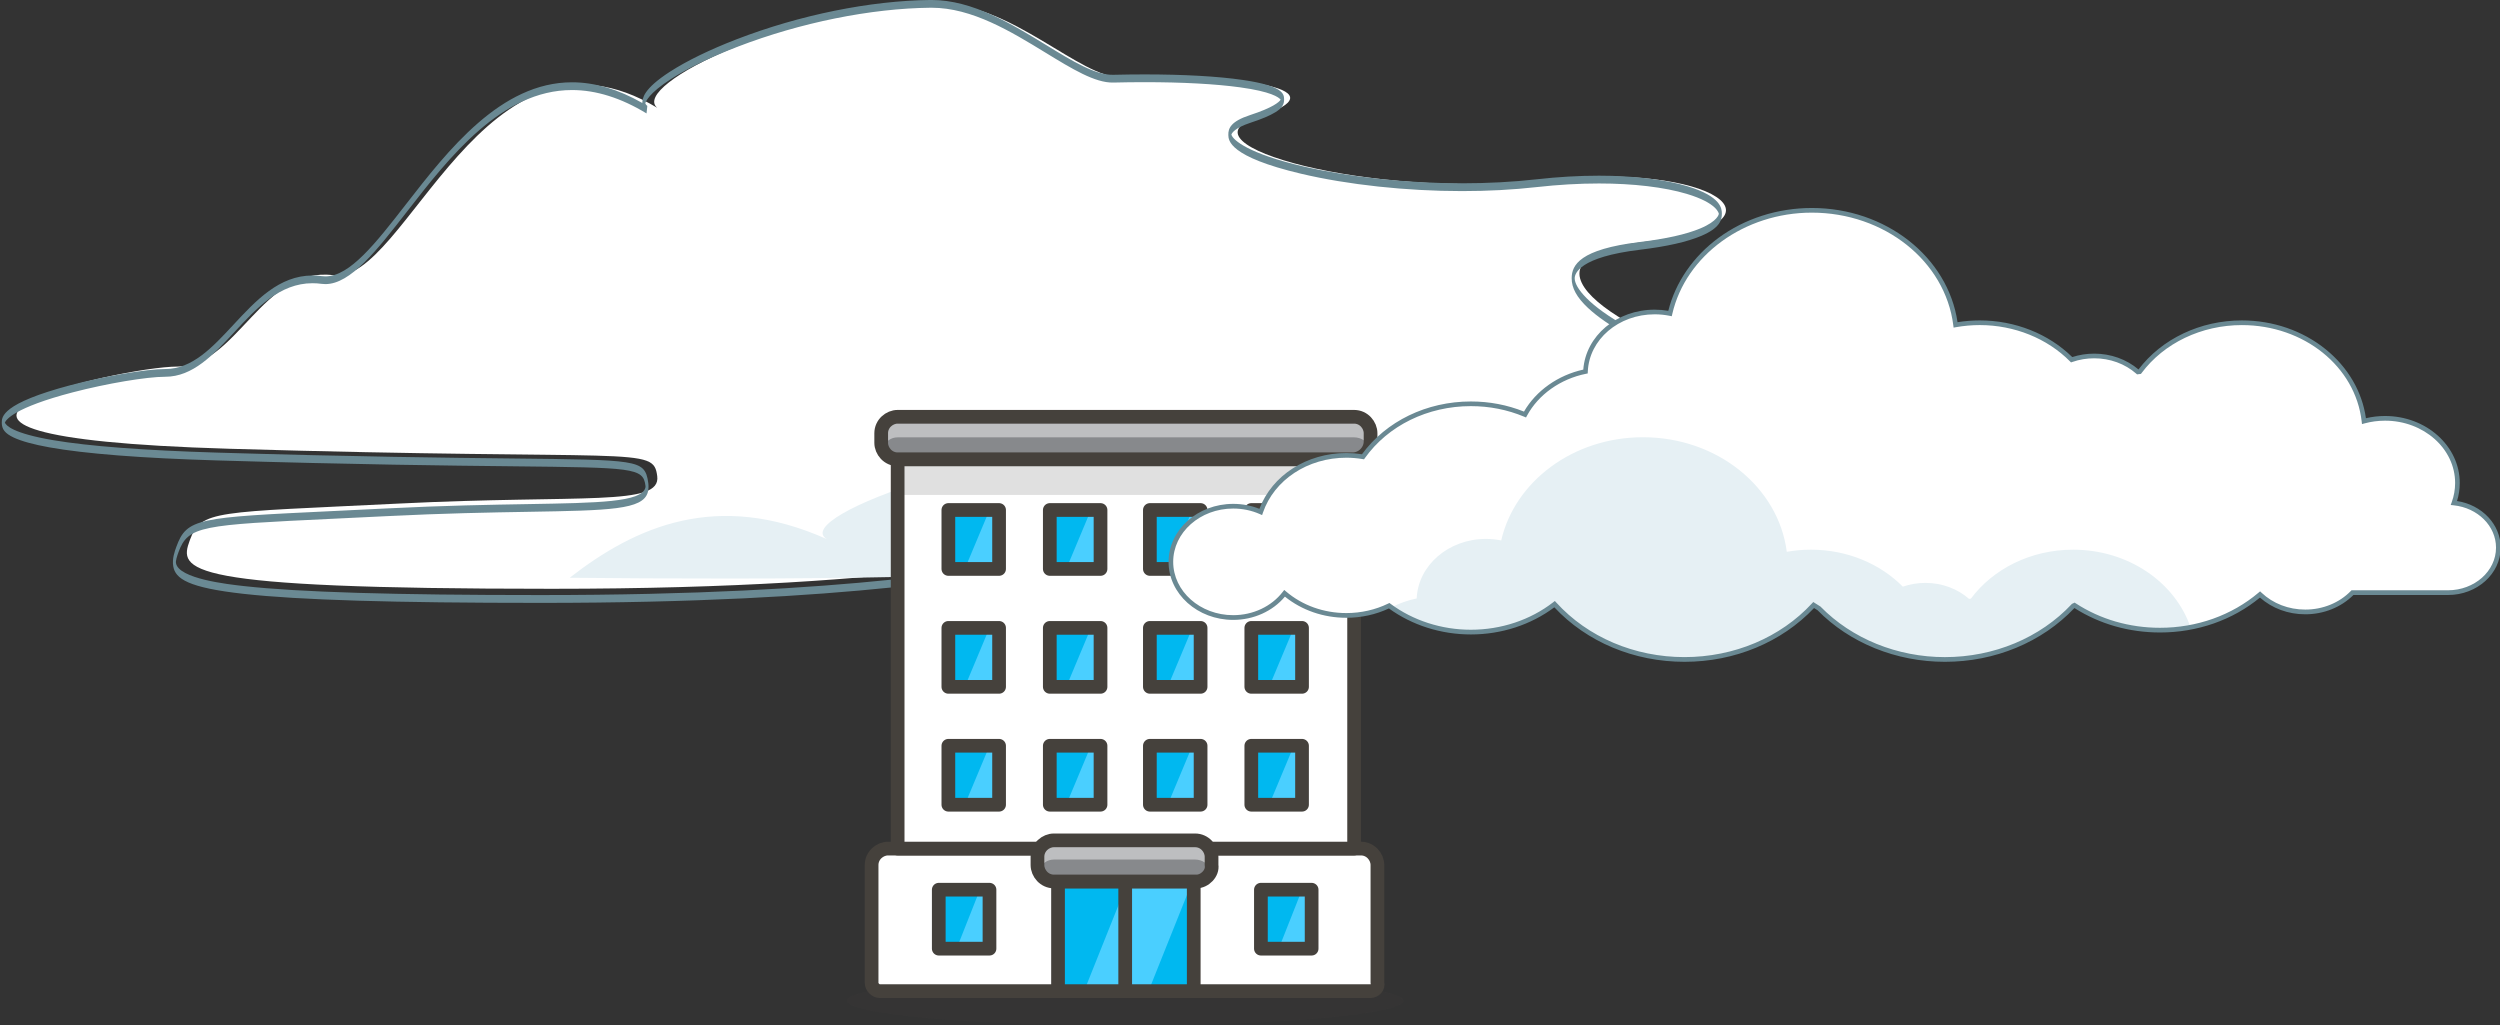 <?xml version="1.0" encoding="UTF-8" standalone="no"?>
<!-- Generator: Adobe Illustrator 21.1.0, SVG Export Plug-In . SVG Version: 6.00 Build 0)  -->

<svg
   xmlns:dc="http://purl.org/dc/elements/1.1/"
   xmlns:cc="http://creativecommons.org/ns#"
   xmlns:rdf="http://www.w3.org/1999/02/22-rdf-syntax-ns#"
   xmlns:svg="http://www.w3.org/2000/svg"
   xmlns="http://www.w3.org/2000/svg"
   xmlns:sodipodi="http://sodipodi.sourceforge.net/DTD/sodipodi-0.dtd"
   xmlns:inkscape="http://www.inkscape.org/namespaces/inkscape"
   version="1.1"
   id="Icons"
   x="0px"
   y="0px"
   viewBox="0 0 182.377 74.805"
   xml:space="preserve"
   sodipodi:docname="office_clouds.svg"
   width="182.377"
   height="74.805"
   inkscape:version="0.92.3 (2405546, 2018-03-11)"><rect x="0" y="0" width="182.377" height="74.805" fill="#333333" stroke="none"/><defs
   id="defs65" /><sodipodi:namedview
   pagecolor="#ffffff"
   bordercolor="#666666"
   borderopacity="1"
   objecttolerance="10"
   gridtolerance="10"
   guidetolerance="10"
   inkscape:pageopacity="0"
   inkscape:pageshadow="2"
   inkscape:window-width="1482"
   inkscape:window-height="1027"
   id="namedview63"
   showgrid="false"
   fit-margin-top="0"
   fit-margin-left="0"
   fit-margin-right="0"
   fit-margin-bottom="0"
   inkscape:zoom="1.6229947"
   inkscape:cx="43.124481"
   inkscape:cy="99.907287"
   inkscape:window-x="0"
   inkscape:window-y="0"
   inkscape:window-maximized="0"
   inkscape:current-layer="Icons" />
<style
   type="text/css"
   id="style2">
	.st0{opacity:0.15;fill:#45413C;}
	.st1{fill:#FFE500;}
	.st2{fill:#EBCB00;}
	.st3{fill:none;stroke:#45413C;stroke-linecap:round;stroke-linejoin:round;stroke-miterlimit:10;}
	.st4{fill:#FFAA54;}
	.st5{fill:#FF8A14;}
	.st6{fill:#FFB0CA;stroke:#45413C;stroke-linecap:round;stroke-linejoin:round;stroke-miterlimit:10;}
	.st7{fill:#FF87AF;stroke:#45413C;stroke-linecap:round;stroke-linejoin:round;stroke-miterlimit:10;}
	.st8{fill:#FFCC99;}
	.st9{fill:#FFFFFF;}
	.st10{fill:#F0F0F0;}
	.st11{fill:#BF8256;}
	.st12{fill:#915E3A;}
	.st13{fill:#DEA47A;}
	.st14{fill:#F0D5A8;}
	.st15{fill:#DEBB7E;}
	.st16{fill:#F7E5C6;}
	.st17{fill:#FF8A14;stroke:#45413C;stroke-linecap:round;stroke-linejoin:round;stroke-miterlimit:10;}
	.st18{fill:#FFF5E3;}
	.st19{fill:#FFF48C;}
	.st20{fill:#FFFACF;}
	.st21{fill:#FFFCE5;}
	.st22{fill:#FF87AF;}
	.st23{fill:#FFB0CA;}
	.st24{fill:#FFE500;stroke:#45413C;stroke-linecap:round;stroke-linejoin:round;stroke-miterlimit:10;}
	.st25{fill:#9CEB60;stroke:#45413C;stroke-linecap:round;stroke-linejoin:round;stroke-miterlimit:10;}
	.st26{fill:#FFFACF;stroke:#45413C;stroke-linecap:round;stroke-linejoin:round;stroke-miterlimit:10;}
	.st27{fill:#00F5BC;stroke:#45413C;stroke-linecap:round;stroke-linejoin:round;stroke-miterlimit:10;}
	.st28{fill:#BF8256;stroke:#45413C;stroke-linecap:round;stroke-linejoin:round;stroke-miterlimit:10;}
	.st29{fill:#FFE3CF;stroke:#45413C;stroke-linecap:round;stroke-linejoin:round;stroke-miterlimit:10;}
	.st30{fill:#FF6242;}
	.st31{fill:#FF866E;}
	.st32{fill:none;stroke:#E04122;stroke-linecap:round;stroke-linejoin:round;stroke-miterlimit:10;}
	.st33{fill:#FFFEF2;stroke:#45413C;stroke-linecap:round;stroke-linejoin:round;stroke-miterlimit:10;}
	.st34{fill:#FF6242;stroke:#45413C;stroke-linecap:round;stroke-linejoin:round;stroke-miterlimit:10;}
	.st35{fill:#FFA694;}
	.st36{fill:#FFFFFF;stroke:#45413C;stroke-linecap:round;stroke-linejoin:round;stroke-miterlimit:10;}
	.st37{fill:#FFFEF2;}
	.st38{fill:#FF6196;}
	.st39{fill:#B89558;}
	.st40{fill:none;stroke:#915E3A;stroke-linecap:round;stroke-linejoin:round;stroke-miterlimit:10;}
	.st41{fill:#DEBB7E;stroke:#45413C;stroke-linecap:round;stroke-linejoin:round;stroke-miterlimit:10;}
	.st42{fill:#6DD627;stroke:#45413C;stroke-linecap:round;stroke-linejoin:round;stroke-miterlimit:10;}
	.st43{fill:#E5F8FF;}
	.st44{fill:#E8F4FA;}
	.st45{fill:#E8F4FA;stroke:#45413C;stroke-linecap:round;stroke-linejoin:round;stroke-miterlimit:10;}
	.st46{fill:#FFCCDD;}
	.st47{fill:#E5F8FF;stroke:#45413C;stroke-linecap:round;stroke-linejoin:round;stroke-miterlimit:10;}
	.st48{fill:#00B8F0;stroke:#45413C;stroke-linecap:round;stroke-linejoin:round;stroke-miterlimit:10;}
	.st49{fill:#00B8F0;}
	.st50{fill:#4ACFFF;}
	.st51{fill:#E04122;}
	.st52{fill:#E04122;stroke:#45413C;stroke-linecap:round;stroke-linejoin:round;stroke-miterlimit:10;}
	.st53{fill:#87898C;}
	.st54{fill:#BDBEC0;}
	.st55{fill:#656769;}
	.st56{fill:#525252;}
	.st57{fill:#FFF48C;stroke:#45413C;stroke-linecap:round;stroke-linejoin:round;stroke-miterlimit:10;}
	.st58{fill:#6DD627;}
	.st59{fill:#EB6D00;}
	.st60{fill:#46B000;}
	.st61{fill:#80DDFF;}
	.st62{fill:#DAEDF7;}
	.st63{fill:#BF8DF2;stroke:#45413C;stroke-linecap:round;stroke-linejoin:round;stroke-miterlimit:10;}
	.st64{fill:#9F5AE5;stroke:#45413C;stroke-linecap:round;stroke-linejoin:round;stroke-miterlimit:10;}
	.st65{fill:#C8FFA1;}
	.st66{fill:#E4FFD1;}
	.st67{fill:#9CEB60;}
	.st68{fill:#E5FEFF;}
	.st69{fill:#B8ECFF;}
	.st70{fill:#E0E0E0;stroke:#45413C;stroke-linecap:round;stroke-linejoin:round;stroke-miterlimit:10;}
	.st71{fill:#E0E0E0;}
	.st72{fill:none;stroke:#4F4B45;stroke-linejoin:round;stroke-miterlimit:10;}
	.st73{fill:none;stroke:#4F4B45;stroke-linecap:round;stroke-linejoin:round;stroke-miterlimit:10;}
	.st74{fill:#E0366F;stroke:#45413C;stroke-linecap:round;stroke-linejoin:round;stroke-miterlimit:10;}
	.st75{fill:none;stroke:#45413C;stroke-miterlimit:10;}
	.st76{fill:#FF866E;stroke:#45413C;stroke-linecap:round;stroke-linejoin:round;stroke-miterlimit:10;}
	.st77{fill:#45413C;stroke:#45413C;stroke-linecap:round;stroke-linejoin:round;stroke-miterlimit:10;}
	.st78{fill:#9F5AE5;}
	.st79{fill:#803EC2;}
	.st80{fill:#803EC2;stroke:#45413C;stroke-linecap:round;stroke-linejoin:round;stroke-miterlimit:10;}
	.st81{fill:#BF8DF2;}
	.st82{fill:#FFAA54;stroke:#45413C;stroke-linecap:round;stroke-linejoin:round;stroke-miterlimit:10;}
	.st83{fill:none;stroke:#45413C;stroke-linejoin:round;stroke-miterlimit:10;}
	.st84{fill:#FFCCDD;stroke:#45413C;stroke-linecap:round;stroke-linejoin:round;stroke-miterlimit:10;}
	.st85{fill:#FF6196;stroke:#45413C;stroke-linecap:round;stroke-linejoin:round;stroke-miterlimit:10;}
	.st86{fill:#FFE5EE;}
	.st87{fill:#F7E5C6;stroke:#45413C;stroke-linecap:round;stroke-linejoin:round;stroke-miterlimit:10;}
	.st88{fill:#E5FFF9;}
	.st89{fill:none;stroke:#45413C;stroke-width:1.006;stroke-linecap:round;stroke-linejoin:round;stroke-miterlimit:10;}
	.st90{fill:#4AEFF7;}
	.st91{fill:#A6FBFF;}
	.st92{fill:#E5FEFF;stroke:#45413C;stroke-linecap:round;stroke-linejoin:round;stroke-miterlimit:10;}
	.st93{fill:#46B000;stroke:#45413C;stroke-linecap:round;stroke-linejoin:round;stroke-miterlimit:10;}
	.st94{fill:#FFFFFF;stroke:#45413C;stroke-linejoin:round;stroke-miterlimit:10;}
	.st95{fill:#FFFFFF;stroke:#45413C;stroke-miterlimit:10;}
	.st96{fill:#009FD9;}
	.st97{fill:#00DFEB;}
	.st98{fill:#C0DCEB;stroke:#45413C;stroke-linecap:round;stroke-linejoin:round;stroke-miterlimit:10;}
	.st99{fill:#00DFEB;stroke:#45413C;stroke-linecap:round;stroke-linejoin:round;stroke-miterlimit:10;}
	.st100{fill:#FFE5EE;stroke:#45413C;stroke-linecap:round;stroke-linejoin:round;stroke-miterlimit:10;}
	.st101{fill:#8CA4B8;}
	.st102{fill:#ADC4D9;}
	.st103{fill:#656769;stroke:#45413C;stroke-linecap:round;stroke-linejoin:round;stroke-miterlimit:10;}
	.st104{fill:#F0F0F0;stroke:#45413C;stroke-linecap:round;stroke-linejoin:round;stroke-miterlimit:10;}
	.st105{fill:#C0DCEB;}
	.st106{fill:#45413C;}
	.st107{fill:#FFCABF;}
	.st108{fill:#87898C;stroke:#45413C;stroke-linecap:round;stroke-linejoin:round;stroke-miterlimit:10;}
	.st109{fill:#EBCB00;stroke:#45413C;stroke-linecap:round;stroke-linejoin:round;stroke-miterlimit:10;}
</style>
<g
   id="g482"
   transform="matrix(0.448,0,0,0.846,-144.039,-256.601)"
   inkscape:export-xdpi="105.23354"
   inkscape:export-ydpi="105.23354"><path
     style="fill:#ffffff"
     inkscape:connector-curvature="0"
     id="path7272"
     d="m 428.537,312.607 c -28.126,-8.958 -40.967,15.269 -52.711,14.439 -11.494,-0.813 -15.768,7.874 -25.383,7.874 -9.616,0 -58.511,6.039 8.398,7.088 66.91,1.05 69.05,-0.262 69.696,2.363 0.646,2.625 -12.05,1.575 -42.075,2.363 -30.023,0.787 -32.202,0.524 -34.029,3.148 -1.827,2.626 -1.655,4.201 58.907,4.201 60.562,0 81.746,-3.412 89.426,-3.937 7.68,-0.527 56.231,3.674 72.015,3.937 15.783,0.263 55.733,-1.313 54.374,-9.976 -1.36,-8.663 -6.074,-7.087 -22.332,-9.188 -16.258,-2.1 -40.305,-9.187 -15.327,-10.762 24.976,-1.576 11.251,-6.957 -16.714,-5.316 -27.964,1.641 -60.26,-3.083 -46.428,-5.446 13.831,-2.362 -1.812,-3.675 -22.211,-3.413 -6.703,0.087 -17.878,-6.407 -29.627,-6.343 -24.018,0.134 -50.441,7.028 -45.977,8.968" /><path
     style="fill:#e6f0f4"
     inkscape:connector-curvature="0"
     id="path7298"
     d="m 590.677,350.206 c 13.671,-2.127 -6.605,-3.287 -32.623,-3.039 -9.034,0.087 -24.101,-6.407 -39.939,-6.342 -32.381,0.133 -68.003,7.027 -61.981,8.968 -17.857,-4.219 -31.143,-1.079 -41.855,3.338 7.639,0.045 16.329,0.068 26.217,0.068 81.645,0 110.205,-3.412 120.558,-3.937 3.877,-0.197 15.494,0.269 29.623,0.944 z" /><path
     style="fill:#6a8993"
     inkscape:connector-curvature="0"
     id="path7466"
     d="m 575.136,355.323 c -1.195,0 -2.341,-0.009 -3.402,-0.026 -7.416,-0.125 -22.082,-1.128 -36.266,-2.1 -14.65,-1.003 -28.485,-1.952 -34.298,-1.952 -0.726,0 -1.317,0.016 -1.755,0.047 -1.304,0.089 -3.027,0.268 -5.209,0.492 -11.066,1.139 -34.093,3.513 -84.627,3.513 -24.003,0 -39.372,-0.247 -48.369,-0.777 -9.105,-0.535 -11.144,-1.308 -11.484,-2.38 -0.204,-0.645 0.224,-1.268 0.506,-1.679 1.706,-2.481 3.497,-2.526 25.424,-3.08 2.664,-0.067 5.631,-0.142 8.931,-0.231 9.257,-0.246 16.859,-0.315 22.968,-0.371 11.473,-0.105 18.398,-0.168 19.048,-1.406 0.026,-0.05 0.038,-0.099 0.016,-0.186 -0.374,-1.546 -1.983,-1.553 -21.68,-1.668 -10.168,-0.058 -25.534,-0.147 -48.096,-0.506 -12.285,-0.195 -21.466,-0.574 -27.286,-1.127 -2.6,-0.247 -4.558,-0.533 -5.818,-0.848 -1.395,-0.35 -1.938,-0.707 -1.936,-1.278 0.002,-0.498 0.009,-1.666 11.201,-3.236 5.562,-0.779 12.329,-1.391 15.406,-1.391 4.422,0 7.675,-1.857 11.12,-3.821 3.659,-2.086 7.444,-4.245 12.87,-4.245 0.498,0 1.009,0.018 1.519,0.055 0.192,0.014 0.39,0.021 0.586,0.021 3.989,0 8.198,-2.866 13.072,-6.185 6.902,-4.701 15.493,-10.55 27.087,-10.55 3.688,0 7.534,0.6 11.443,1.784 0.002,-0.015 0.003,-0.029 0.005,-0.046 0.039,-0.346 0.13,-1.157 4.476,-2.643 2.762,-0.944 6.516,-1.913 10.857,-2.8 10.281,-2.102 21.794,-3.338 31.586,-3.393 h 0.177 c 6.659,0 13.048,2.07 18.684,3.895 4.301,1.394 8.003,2.593 10.895,2.557 1.716,-0.022 3.424,-0.034 5.079,-0.034 6.424,0 11.957,0.165 15.999,0.476 6.696,0.515 6.729,1.234 6.749,1.664 0.022,0.473 -0.365,0.779 -1.43,1.126 -0.888,0.289 -2.252,0.594 -4.052,0.905 -2.599,0.45 -3.029,0.902 -3.099,1.016 0.233,0.495 2.931,1.669 11.694,2.747 7.532,0.926 16.956,1.456 25.854,1.456 4.214,0 8.301,-0.116 12.145,-0.344 3.497,-0.209 6.92,-0.313 10.172,-0.313 5.63,0 10.756,0.326 14.43,0.917 5.544,0.891 5.563,1.958 5.57,2.359 0.011,0.571 -0.378,1.244 -3.324,1.91 -2.294,0.52 -5.671,0.925 -10.038,1.203 -9.809,0.627 -10.596,2.039 -10.602,2.457 -0.014,0.782 2.25,2.364 8.676,4.242 5.089,1.488 11.569,2.827 17.335,3.582 3.152,0.412 5.844,0.683 8.22,0.921 4.947,0.496 8.213,0.824 10.435,1.935 2.268,1.135 3.426,3.093 3.992,6.755 0.118,0.762 -0.028,1.494 -0.434,2.179 -1.783,3.003 -8.858,5.276 -21.031,6.753 -12.598,1.529 -26.139,1.648 -29.989,1.648 z m -73.967,-4.748 c 5.824,0 19.668,0.947 34.324,1.951 14.178,0.972 28.839,1.975 36.246,2.1 1.06,0.018 2.202,0.026 3.397,0.026 3.845,0 17.368,-0.119 29.947,-1.645 11.864,-1.442 19.021,-3.692 20.692,-6.508 0.313,-0.528 0.422,-1.056 0.335,-1.617 -1.062,-6.864 -4.319,-7.19 -13.982,-8.16 -2.379,-0.238 -5.075,-0.51 -8.232,-0.922 -5.784,-0.758 -12.285,-2.101 -17.391,-3.594 -2.725,-0.797 -4.88,-1.585 -6.409,-2.343 -1.825,-0.905 -2.669,-1.722 -2.654,-2.572 0.02,-1.119 1.296,-2.484 11.069,-3.109 4.267,-0.273 7.584,-0.665 9.857,-1.168 2.927,-0.646 3.037,-1.256 3.037,-1.262 -0.002,-0.006 -0.165,-0.921 -5.234,-1.724 -3.649,-0.578 -8.718,-0.895 -14.275,-0.895 -3.244,0 -6.659,0.105 -10.15,0.312 -3.853,0.229 -7.946,0.345 -12.167,0.345 -9.057,0 -18.613,-0.546 -26.216,-1.499 -11.744,-1.47 -11.808,-2.878 -11.829,-3.341 -0.026,-0.568 0.384,-1.169 3.535,-1.714 3.722,-0.644 4.72,-1.114 4.987,-1.328 -0.302,-0.209 -1.545,-0.698 -6.646,-1.067 -3.994,-0.29 -9.369,-0.443 -15.544,-0.443 -1.653,0 -3.361,0.011 -5.075,0.034 -2.943,0.036 -6.68,-1.171 -11.013,-2.575 -5.61,-1.817 -11.97,-3.878 -18.571,-3.878 h -0.175 c -9.726,0.054 -21.168,1.28 -31.396,3.361 -4.316,0.878 -8.058,1.838 -10.823,2.775 -3.719,1.26 -4.162,1.988 -4.213,2.115 0.023,0.034 0.101,0.119 0.325,0.218 l -0.131,0.645 c -4.148,-1.338 -8.23,-2.016 -12.131,-2.016 -11.478,0 -20.011,5.81 -26.869,10.479 -4.929,3.356 -9.185,6.254 -13.291,6.255 -0.204,0 -0.411,-0.007 -0.612,-0.022 -0.502,-0.037 -1.004,-0.054 -1.493,-0.054 -5.328,0 -9.066,2.132 -12.68,4.193 -3.492,1.992 -6.79,3.873 -11.31,3.873 -3.021,0 -9.473,0.576 -15.012,1.339 -9.61,1.325 -10.911,2.377 -11.085,2.617 0.188,0.249 1.318,0.922 7.84,1.509 5.828,0.524 14.81,0.886 26.696,1.075 22.56,0.358 37.925,0.447 48.093,0.506 10.041,0.059 15.57,0.089 18.455,0.329 2.839,0.235 3.412,0.655 3.69,1.799 0.068,0.281 0.039,0.553 -0.083,0.785 -0.796,1.515 -6.256,1.566 -19.446,1.687 -6.107,0.056 -13.708,0.125 -22.961,0.371 -3.3,0.087 -6.266,0.161 -8.932,0.229 -21.285,0.538 -23.511,0.595 -25.074,2.87 -0.253,0.37 -0.481,0.743 -0.414,0.954 0.428,1.352 8.427,1.823 11.056,1.979 8.989,0.528 24.352,0.775 48.347,0.775 50.516,0 73.53,-2.371 84.59,-3.511 2.185,-0.226 3.91,-0.403 5.22,-0.494 0.449,-0.029 1.048,-0.045 1.783,-0.045 z" /></g><g
   id="XMLID_14873_"
   transform="translate(58.084,27.805)"
   inkscape:export-xdpi="105.23354"
   inkscape:export-ydpi="105.23354">
	<ellipse
   id="XMLID_14930_"
   class="st0"
   cx="24"
   cy="45.2"
   rx="20.3"
   ry="1.8"
   style="opacity:0.15;fill:#45413c" />
	<path
   id="XMLID_14929_"
   class="st36"
   d="M 41.9,44.5 H 6.1 c -0.3,0 -0.6,-0.3 -0.6,-0.6 v -8.6 c 0,-0.7 0.6,-1.2 1.2,-1.2 h 34.5 c 0.7,0 1.2,0.6 1.2,1.2 v 8.6 c 0.1,0.3 -0.2,0.6 -0.5,0.6 z"
   inkscape:connector-curvature="0"
   style="fill:#ffffff;stroke:#45413c;stroke-linecap:round;stroke-linejoin:round;stroke-miterlimit:10" />
	<rect
   id="XMLID_14928_"
   x="7.4"
   y="5.7"
   class="st9"
   width="33.3"
   height="28.4"
   style="fill:#ffffff" />
	<rect
   id="XMLID_14927_"
   x="7.4"
   y="5.7"
   class="st71"
   width="33.3"
   height="2.6"
   style="fill:#e0e0e0" />
	<rect
   id="XMLID_14926_"
   x="7.4"
   y="5.7"
   class="st3"
   width="33.3"
   height="28.4"
   style="fill:none;stroke:#45413c;stroke-linecap:round;stroke-linejoin:round;stroke-miterlimit:10" />
	<path
   id="XMLID_14925_"
   class="st53"
   d="M 40.6,5.7 H 7.4 C 6.7,5.7 6.2,5.1 6.2,4.5 V 3.8 C 6.2,3.1 6.8,2.6 7.4,2.6 h 33.3 c 0.7,0 1.2,0.6 1.2,1.2 v 0.6 c 0,0.7 -0.6,1.3 -1.3,1.3 z"
   inkscape:connector-curvature="0"
   style="fill:#87898c" />
	<path
   id="XMLID_14924_"
   class="st54"
   d="M 40.6,2.6 H 7.4 C 6.7,2.6 6.2,3.2 6.2,3.8 v 0.6 c 0,0.2 0,0.3 0.1,0.5 C 6.5,4.4 6.9,4.1 7.4,4.1 h 33.3 c 0.5,0 1,0.3 1.1,0.8 0.1,-0.1 0.1,-0.3 0.1,-0.5 V 3.8 c 0,-0.7 -0.6,-1.2 -1.3,-1.2 z"
   inkscape:connector-curvature="0"
   style="fill:#bdbec0" />
	<path
   id="XMLID_14923_"
   class="st3"
   d="M 40.6,5.7 H 7.4 C 6.7,5.7 6.2,5.1 6.2,4.5 V 3.8 C 6.2,3.1 6.8,2.6 7.4,2.6 h 33.3 c 0.7,0 1.2,0.6 1.2,1.2 v 0.6 c 0,0.7 -0.6,1.3 -1.3,1.3 z"
   inkscape:connector-curvature="0"
   style="fill:none;stroke:#45413c;stroke-linecap:round;stroke-linejoin:round;stroke-miterlimit:10" />
	<rect
   id="XMLID_14922_"
   x="19.1"
   y="36.5"
   class="st49"
   width="9.9"
   height="8"
   style="fill:#00b8f0" />
	<polygon
   id="XMLID_14921_"
   class="st50"
   points="28.9,36.5 28.9,36.5 24.2,36.5 21,44.5 25.7,44.5 "
   style="fill:#4acfff" />
	<rect
   id="XMLID_14920_"
   x="19.1"
   y="36.5"
   class="st3"
   width="9.9"
   height="8"
   style="fill:none;stroke:#45413c;stroke-linecap:round;stroke-linejoin:round;stroke-miterlimit:10" />
	<rect
   id="XMLID_14919_"
   x="10.4"
   y="37.1"
   class="st49"
   width="3.7"
   height="4.3"
   style="fill:#00b8f0" />
	<polygon
   id="XMLID_14918_"
   class="st50"
   points="14.1,37.1 13.4,37.1 11.7,41.4 14.1,41.4 "
   style="fill:#4acfff" />
	<rect
   id="XMLID_14917_"
   x="11.1"
   y="26.6"
   class="st49"
   width="3.7"
   height="4.3"
   style="fill:#00b8f0" />
	<polygon
   id="XMLID_14916_"
   class="st50"
   points="14.8,26.6 14.1,26.6 12.3,30.9 14.8,30.9 "
   style="fill:#4acfff" />
	<rect
   id="XMLID_14915_"
   x="33.2"
   y="26.6"
   class="st49"
   width="3.7"
   height="4.3"
   style="fill:#00b8f0" />
	<polygon
   id="XMLID_14914_"
   class="st50"
   points="36.9,26.6 36.3,26.6 34.5,30.9 36.9,30.9 "
   style="fill:#4acfff" />
	<rect
   id="XMLID_14913_"
   x="25.8"
   y="26.6"
   class="st49"
   width="3.7"
   height="4.3"
   style="fill:#00b8f0" />
	<polygon
   id="XMLID_14912_"
   class="st50"
   points="29.5,26.6 28.9,26.6 27.1,30.9 29.5,30.9 "
   style="fill:#4acfff" />
	<rect
   id="XMLID_14911_"
   x="18.5"
   y="26.6"
   class="st49"
   width="3.7"
   height="4.3"
   style="fill:#00b8f0" />
	<polygon
   id="XMLID_14910_"
   class="st50"
   points="22.2,26.6 21.5,26.6 19.7,30.9 22.2,30.9 "
   style="fill:#4acfff" />
	<rect
   id="XMLID_14909_"
   x="11.1"
   y="18"
   class="st49"
   width="3.7"
   height="4.3"
   style="fill:#00b8f0" />
	<polygon
   id="XMLID_14908_"
   class="st50"
   points="14.8,18 14.1,18 12.3,22.3 14.8,22.3 "
   style="fill:#4acfff" />
	<rect
   id="XMLID_14907_"
   x="33.2"
   y="18"
   class="st49"
   width="3.7"
   height="4.3"
   style="fill:#00b8f0" />
	<polygon
   id="XMLID_14906_"
   class="st50"
   points="36.9,18 36.3,18 34.5,22.3 36.9,22.3 "
   style="fill:#4acfff" />
	<rect
   id="XMLID_14905_"
   x="25.8"
   y="18"
   class="st49"
   width="3.7"
   height="4.3"
   style="fill:#00b8f0" />
	<polygon
   id="XMLID_14904_"
   class="st50"
   points="29.5,18 28.9,18 27.1,22.3 29.5,22.3 "
   style="fill:#4acfff" />
	<rect
   id="XMLID_14903_"
   x="18.5"
   y="18"
   class="st49"
   width="3.7"
   height="4.3"
   style="fill:#00b8f0" />
	<polygon
   id="XMLID_14902_"
   class="st50"
   points="22.2,18 21.5,18 19.7,22.3 22.2,22.3 "
   style="fill:#4acfff" />
	<rect
   id="XMLID_14901_"
   x="11.1"
   y="9.4"
   class="st49"
   width="3.7"
   height="4.3"
   style="fill:#00b8f0" />
	<polygon
   id="XMLID_14900_"
   class="st50"
   points="14.8,9.4 14.1,9.4 12.3,13.7 14.8,13.7 "
   style="fill:#4acfff" />
	<rect
   id="XMLID_14899_"
   x="33.2"
   y="9.4"
   class="st49"
   width="3.7"
   height="4.3"
   style="fill:#00b8f0" />
	<polygon
   id="XMLID_14898_"
   class="st50"
   points="36.9,9.4 36.3,9.4 34.5,13.7 36.9,13.7 "
   style="fill:#4acfff" />
	<rect
   id="XMLID_14897_"
   x="25.8"
   y="9.4"
   class="st49"
   width="3.7"
   height="4.3"
   style="fill:#00b8f0" />
	<polygon
   id="XMLID_14896_"
   class="st50"
   points="29.5,9.4 28.9,9.4 27.1,13.7 29.5,13.7 "
   style="fill:#4acfff" />
	<rect
   id="XMLID_14895_"
   x="18.5"
   y="9.4"
   class="st49"
   width="3.7"
   height="4.3"
   style="fill:#00b8f0" />
	<polygon
   id="XMLID_14894_"
   class="st50"
   points="22.2,9.4 21.5,9.4 19.7,13.7 22.2,13.7 "
   style="fill:#4acfff" />
	<rect
   id="XMLID_14893_"
   x="11.1"
   y="26.6"
   class="st3"
   width="3.7"
   height="4.3"
   style="fill:none;stroke:#45413c;stroke-linecap:round;stroke-linejoin:round;stroke-miterlimit:10" />
	<rect
   id="XMLID_14892_"
   x="33.2"
   y="26.6"
   class="st3"
   width="3.7"
   height="4.3"
   style="fill:none;stroke:#45413c;stroke-linecap:round;stroke-linejoin:round;stroke-miterlimit:10" />
	<rect
   id="XMLID_14891_"
   x="25.8"
   y="26.6"
   class="st3"
   width="3.7"
   height="4.3"
   style="fill:none;stroke:#45413c;stroke-linecap:round;stroke-linejoin:round;stroke-miterlimit:10" />
	<rect
   id="XMLID_14890_"
   x="18.5"
   y="26.6"
   class="st3"
   width="3.7"
   height="4.3"
   style="fill:none;stroke:#45413c;stroke-linecap:round;stroke-linejoin:round;stroke-miterlimit:10" />
	<rect
   id="XMLID_14889_"
   x="11.1"
   y="18"
   class="st3"
   width="3.7"
   height="4.3"
   style="fill:none;stroke:#45413c;stroke-linecap:round;stroke-linejoin:round;stroke-miterlimit:10" />
	<rect
   id="XMLID_14888_"
   x="33.2"
   y="18"
   class="st3"
   width="3.7"
   height="4.3"
   style="fill:none;stroke:#45413c;stroke-linecap:round;stroke-linejoin:round;stroke-miterlimit:10" />
	<rect
   id="XMLID_14887_"
   x="25.8"
   y="18"
   class="st3"
   width="3.7"
   height="4.3"
   style="fill:none;stroke:#45413c;stroke-linecap:round;stroke-linejoin:round;stroke-miterlimit:10" />
	<rect
   id="XMLID_14886_"
   x="18.5"
   y="18"
   class="st3"
   width="3.7"
   height="4.3"
   style="fill:none;stroke:#45413c;stroke-linecap:round;stroke-linejoin:round;stroke-miterlimit:10" />
	<rect
   id="XMLID_14885_"
   x="11.1"
   y="9.4"
   class="st3"
   width="3.7"
   height="4.3"
   style="fill:none;stroke:#45413c;stroke-linecap:round;stroke-linejoin:round;stroke-miterlimit:10" />
	<rect
   id="XMLID_14884_"
   x="33.2"
   y="9.4"
   class="st3"
   width="3.7"
   height="4.3"
   style="fill:none;stroke:#45413c;stroke-linecap:round;stroke-linejoin:round;stroke-miterlimit:10" />
	<rect
   id="XMLID_14883_"
   x="25.8"
   y="9.4"
   class="st3"
   width="3.7"
   height="4.3"
   style="fill:none;stroke:#45413c;stroke-linecap:round;stroke-linejoin:round;stroke-miterlimit:10" />
	<rect
   id="XMLID_14882_"
   x="18.5"
   y="9.4"
   class="st3"
   width="3.7"
   height="4.3"
   style="fill:none;stroke:#45413c;stroke-linecap:round;stroke-linejoin:round;stroke-miterlimit:10" />
	<rect
   id="XMLID_14881_"
   x="33.9"
   y="37.1"
   class="st49"
   width="3.7"
   height="4.3"
   style="fill:#00b8f0" />
	<polygon
   id="XMLID_14880_"
   class="st50"
   points="37.6,37.1 36.9,37.1 35.2,41.4 37.6,41.4 "
   style="fill:#4acfff" />
	<rect
   id="XMLID_14879_"
   x="10.4"
   y="37.1"
   class="st3"
   width="3.7"
   height="4.3"
   style="fill:none;stroke:#45413c;stroke-linecap:round;stroke-linejoin:round;stroke-miterlimit:10" />
	<rect
   id="XMLID_14878_"
   x="33.9"
   y="37.1"
   class="st3"
   width="3.7"
   height="4.3"
   style="fill:none;stroke:#45413c;stroke-linecap:round;stroke-linejoin:round;stroke-miterlimit:10" />
	<line
   id="XMLID_14877_"
   class="st3"
   x1="24"
   y1="36.5"
   x2="24"
   y2="44.5"
   style="fill:none;stroke:#45413c;stroke-linecap:round;stroke-linejoin:round;stroke-miterlimit:10" />
	<path
   id="XMLID_14876_"
   class="st53"
   d="M 29.2,36.5 H 18.8 c -0.7,0 -1.2,-0.6 -1.2,-1.2 v -0.6 c 0,-0.7 0.6,-1.2 1.2,-1.2 h 10.3 c 0.7,0 1.2,0.6 1.2,1.2 v 0.6 c 0.1,0.6 -0.5,1.2 -1.1,1.2 z"
   inkscape:connector-curvature="0"
   style="fill:#87898c" />
	<path
   id="XMLID_14875_"
   class="st54"
   d="M 29.2,33.4 H 18.8 c -0.7,0 -1.2,0.6 -1.2,1.2 v 0.6 c 0,0.2 0,0.3 0.1,0.5 0.2,-0.5 0.6,-0.8 1.1,-0.8 h 10.3 c 0.5,0 1,0.3 1.1,0.8 0.1,-0.1 0.1,-0.3 0.1,-0.5 V 34.6 C 30.4,34 29.8,33.4 29.2,33.4 Z"
   inkscape:connector-curvature="0"
   style="fill:#bdbec0" />
	<path
   id="XMLID_14874_"
   class="st3"
   d="M 29.2,36.5 H 18.8 c -0.7,0 -1.2,-0.6 -1.2,-1.2 v -0.6 c 0,-0.7 0.6,-1.2 1.2,-1.2 h 10.3 c 0.7,0 1.2,0.6 1.2,1.2 v 0.6 c 0.1,0.6 -0.5,1.2 -1.1,1.2 z"
   inkscape:connector-curvature="0"
   style="fill:none;stroke:#45413c;stroke-linecap:round;stroke-linejoin:round;stroke-miterlimit:10" />
</g>
<g
   id="g488"
   transform="matrix(0.512,0,0,0.52,-121.522,-203.064)"
   inkscape:export-xdpi="105.23354"
   inkscape:export-ydpi="105.23354"><path
     inkscape:connector-curvature="0"
     id="path7060"
     d="m 586.985,461.072 c 0.326,-0.883 0.502,-1.825 0.502,-2.805 0,-5.01 -4.617,-9.072 -10.312,-9.072 -1.045,0 -2.055,0.14 -3.005,0.393 -0.9,-7.752 -8.345,-13.801 -17.393,-13.801 -6.077,0 -11.431,2.727 -14.563,6.867 -0.09,0.011 -0.181,0.021 -0.27,0.032 -1.603,-1.384 -3.798,-2.239 -6.219,-2.239 -1.133,0 -2.214,0.189 -3.21,0.528 -3.203,-3.182 -7.883,-5.188 -13.094,-5.188 -1.18,0 -2.329,0.104 -3.44,0.302 -1.167,-9.046 -9.894,-16.074 -20.486,-16.074 -9.963,0 -18.275,6.214 -20.202,14.477 -0.701,-0.139 -1.431,-0.214 -2.182,-0.214 -5.324,0 -9.662,3.71 -9.862,8.35 -3.806,0.756 -6.96,3.019 -8.617,6.035 -2.343,-0.964 -4.957,-1.505 -7.714,-1.505 -6.464,0 -12.14,2.964 -15.369,7.433 -0.769,-0.128 -1.56,-0.197 -2.369,-0.197 -5.746,0 -10.603,3.342 -12.201,7.936 -1.185,-0.515 -2.517,-0.805 -3.927,-0.805 -4.901,0 -8.875,3.496 -8.875,7.809 0,4.313 3.974,7.811 8.875,7.811 3.042,0 5.726,-1.348 7.326,-3.4 2.289,1.922 5.388,3.104 8.802,3.104 2.209,0 4.286,-0.495 6.099,-1.363 3.155,2.312 7.212,3.703 11.64,3.703 4.564,0 8.736,-1.479 11.932,-3.92 4.37,4.732 11.038,7.76 18.511,7.76 7.408,0 14.027,-2.974 18.4,-7.64 0.245,0.158 0.495,0.314 0.75,0.464 4.368,4.396 10.792,7.176 17.952,7.176 7.348,0 13.919,-2.927 18.293,-7.525 0.056,-0.026 0.11,-0.05 0.165,-0.077 3.42,2.192 7.629,3.488 12.185,3.488 5.522,0 10.541,-1.904 14.254,-5.005 1.617,1.508 3.909,2.451 6.452,2.451 2.687,0 5.091,-1.05 6.719,-2.708 h 13.609 c 3.963,0 7.174,-2.826 7.174,-6.311 0,-3.237 -2.766,-5.902 -6.33,-6.27 z"
     style="fill:#ffffff" /><path
     inkscape:connector-curvature="0"
     id="path7302"
     d="m 549.454,478.508 c -2.186,-6.301 -8.847,-10.885 -16.725,-10.885 -6.077,0 -11.429,2.727 -14.563,6.866 -0.09,0.011 -0.18,0.021 -0.27,0.033 -1.6,-1.385 -3.796,-2.239 -6.22,-2.239 -1.132,0 -2.213,0.188 -3.208,0.527 -3.203,-3.183 -7.883,-5.188 -13.095,-5.188 -1.178,0 -2.328,0.104 -3.441,0.299 -1.166,-9.044 -9.893,-16.073 -20.486,-16.073 -9.962,0 -18.273,6.215 -20.201,14.479 -0.701,-0.14 -1.432,-0.214 -2.182,-0.214 -5.324,0 -9.663,3.709 -9.862,8.35 -1.283,0.254 -2.487,0.685 -3.591,1.253 3.105,2.17 7.034,3.471 11.309,3.471 4.564,0 8.736,-1.479 11.932,-3.92 4.37,4.732 11.038,7.76 18.511,7.76 7.408,0 14.027,-2.974 18.4,-7.64 0.245,0.158 0.495,0.314 0.75,0.464 4.368,4.396 10.792,7.176 17.952,7.176 7.348,0 13.919,-2.927 18.293,-7.525 0.056,-0.026 0.11,-0.05 0.165,-0.077 3.42,2.192 7.629,3.488 12.185,3.488 1.491,-0.001 2.945,-0.142 4.347,-0.405 z"
     style="fill:#e6f0f4" /><path
     inkscape:connector-curvature="0"
     id="path7398"
     d="m 514.465,483.354 c -6.949,0 -13.565,-2.64 -18.156,-7.242 -0.163,-0.097 -0.33,-0.198 -0.493,-0.302 -4.608,4.799 -11.316,7.544 -18.453,7.544 -7.196,0 -13.938,-2.784 -18.551,-7.647 -3.328,2.458 -7.539,3.808 -11.892,3.808 -4.248,0 -8.386,-1.295 -11.676,-3.65 -1.858,0.857 -3.951,1.312 -6.063,1.312 -3.25,0 -6.347,-1.053 -8.756,-2.969 -1.735,2.05 -4.466,3.265 -7.372,3.265 -5.075,0 -9.206,-3.651 -9.206,-8.14 0,-4.487 4.131,-8.138 9.206,-8.138 1.302,0 2.557,0.234 3.736,0.698 1.804,-4.697 6.735,-7.828 12.392,-7.828 0.735,0 1.481,0.057 2.222,0.168 3.441,-4.641 9.226,-7.404 15.517,-7.404 2.637,0 5.183,0.478 7.568,1.421 1.714,-2.926 4.838,-5.106 8.448,-5.893 0.353,-4.734 4.769,-8.408 10.177,-8.408 0.649,0 1.3,0.056 1.936,0.163 1.013,-3.988 3.538,-7.609 7.141,-10.224 3.733,-2.711 8.46,-4.203 13.308,-4.203 10.532,0 19.392,6.864 20.764,16.023 1.05,-0.167 2.113,-0.251 3.163,-0.251 5.016,0 9.808,1.872 13.181,5.144 1.004,-0.32 2.053,-0.483 3.123,-0.483 2.363,0 4.601,0.788 6.315,2.22 3.327,-4.312 8.822,-6.88 14.735,-6.88 4.431,0 8.677,1.443 11.957,4.066 3.163,2.526 5.182,5.944 5.715,9.655 0.886,-0.207 1.801,-0.313 2.726,-0.313 5.867,0 10.642,4.218 10.642,9.401 0,0.86 -0.131,1.709 -0.391,2.529 3.572,0.543 6.218,3.295 6.218,6.543 0,3.661 -3.364,6.64 -7.503,6.64 H 572.67 c -1.748,1.724 -4.238,2.708 -6.855,2.708 -2.446,0 -4.729,-0.83 -6.463,-2.345 -3.894,3.161 -8.939,4.897 -14.243,4.897 -4.407,0 -8.617,-1.186 -12.192,-3.431 -4.608,4.798 -11.325,7.546 -18.452,7.546 z m -18.756,-8.392 0.231,0.149 c 0.247,0.158 0.495,0.311 0.737,0.455 l 0.038,0.021 0.031,0.029 c 4.468,4.499 10.927,7.079 17.718,7.079 6.987,0 13.568,-2.706 18.054,-7.424 l 0.044,-0.047 0.116,-0.052 c 0.035,-0.015 0.069,-0.029 0.104,-0.046 l 0.166,-0.08 0.153,0.101 c 3.505,2.246 7.654,3.434 12.006,3.434 5.251,0 10.237,-1.749 14.042,-4.927 l 0.223,-0.187 0.212,0.198 c 1.635,1.523 3.848,2.362 6.229,2.362 2.492,0 4.855,-0.951 6.484,-2.609 l 0.095,-0.099 h 13.749 c 3.774,0 6.845,-2.684 6.845,-5.981 0,-3.032 -2.595,-5.585 -6.035,-5.939 l -0.423,-0.045 0.147,-0.397 c 0.321,-0.866 0.483,-1.771 0.483,-2.69 0,-4.82 -4.479,-8.741 -9.983,-8.741 -0.993,0 -1.976,0.128 -2.92,0.38 l -0.368,0.099 -0.044,-0.38 c -0.895,-7.701 -8.231,-13.509 -17.065,-13.509 -5.762,0 -11.108,2.519 -14.3,6.736 l -0.086,0.111 -0.22,0.026 c -0.061,0.007 -0.122,0.015 -0.183,0.022 l -0.146,0.021 -0.112,-0.097 c -1.611,-1.393 -3.743,-2.16 -6.004,-2.16 -1.066,0 -2.111,0.172 -3.104,0.512 l -0.193,0.065 -0.146,-0.144 c -3.257,-3.237 -7.944,-5.094 -12.86,-5.094 -1.125,0 -2.265,0.099 -3.385,0.296 l -0.34,0.061 -0.044,-0.343 c -1.16,-9 -9.827,-15.787 -20.158,-15.787 -9.599,0 -17.959,5.981 -19.881,14.222 l -0.073,0.312 -0.312,-0.063 c -0.692,-0.137 -1.405,-0.207 -2.118,-0.207 -5.152,0 -9.339,3.529 -9.533,8.035 l -0.012,0.26 -0.254,0.05 c -3.632,0.722 -6.771,2.916 -8.394,5.87 l -0.142,0.259 -0.272,-0.113 c -2.384,-0.982 -4.938,-1.48 -7.587,-1.48 -6.154,0 -11.801,2.728 -15.104,7.295 l -0.119,0.166 -0.2,-0.033 c -0.771,-0.128 -1.55,-0.192 -2.315,-0.192 -5.506,0 -10.285,3.101 -11.891,7.714 l -0.116,0.336 -0.326,-0.143 c -1.188,-0.515 -2.465,-0.776 -3.795,-0.776 -4.712,0 -8.546,3.354 -8.546,7.479 0,4.124 3.834,7.48 8.546,7.48 2.827,0 5.468,-1.224 7.064,-3.272 l 0.211,-0.269 0.261,0.22 c 2.327,1.952 5.377,3.026 8.592,3.026 2.082,0 4.141,-0.461 5.956,-1.331 l 0.178,-0.086 0.16,0.117 c 3.203,2.346 7.267,3.639 11.444,3.639 4.314,0 8.481,-1.368 11.73,-3.853 l 0.239,-0.182 0.202,0.22 c 4.492,4.864 11.149,7.654 18.271,7.654 7.053,0 13.672,-2.747 18.159,-7.533 z"
     style="fill:#6a8993" /></g></svg>